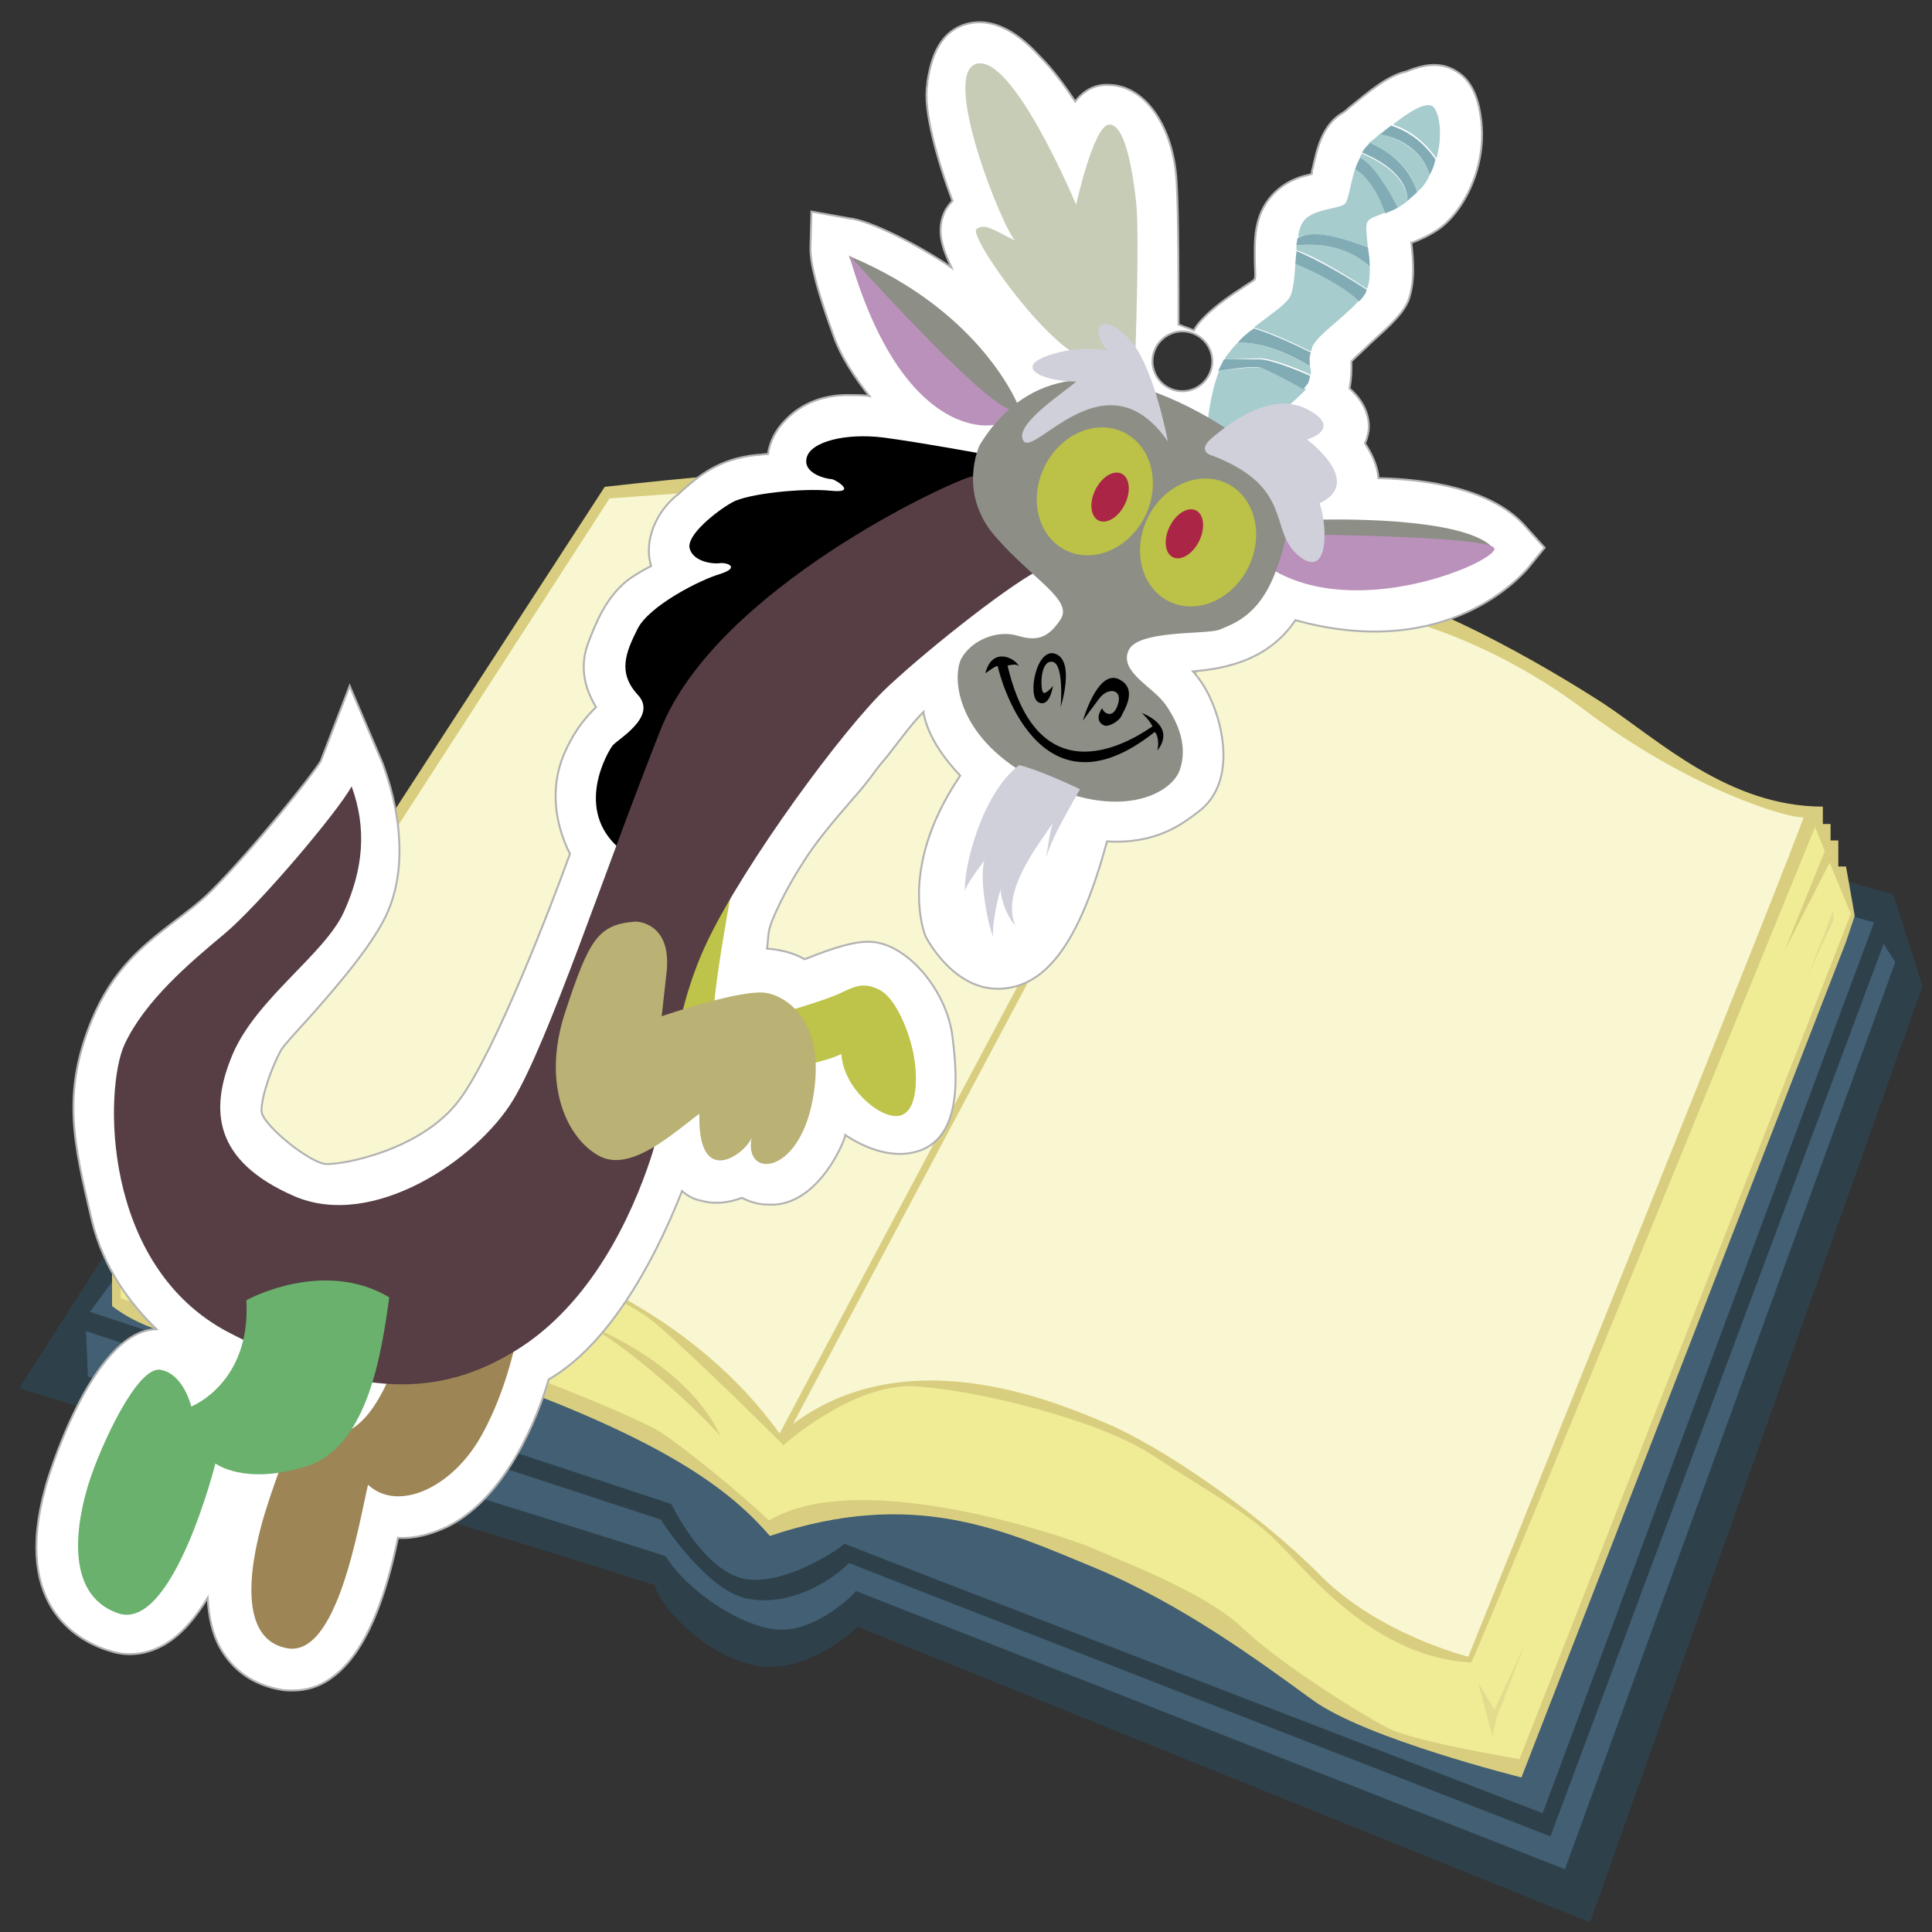<?xml version="1.0" encoding="utf-8"?>
<!-- Generator: Adobe Illustrator 19.0.0, SVG Export Plug-In . SVG Version: 6.00 Build 0)  -->
<svg version="1.1" xmlns="http://www.w3.org/2000/svg" xmlns:xlink="http://www.w3.org/1999/xlink" x="0px" y="0px"
	 viewBox="0 0 200 200" style="enable-background:new 0 0 200 200;" xml:space="preserve">
<rect x="0" y="0" width="200" height="200" fill="#333333" stroke="none"/>
<style type="text/css">
	.st0{fill:#2E414B;}
	.st1{fill:#425F73;}
	.st2{fill:#D9CE7F;}
	.st3{fill:#F8F7D2;}
	.st4{fill:#EFEC95;}
	.st5{fill:#E3DC8E;}
	.st6{fill:#FFFFFF;stroke:#B2B2B2;stroke-width:0.2;stroke-miterlimit:10;}
	.st7{fill:#BEC349;}
	.st8{fill:#9E8555;}
	.st9{fill:#563E44;}
	.st10{fill:#69B16C;}
	.st11{fill:#BAB175;}
	.st12{fill:#A7CCCE;}
	.st13{fill:#82ACB5;}
	.st14{fill:#8D8E86;}
	.st15{fill:#BA91BB;}
	.st16{fill:#C6CCB6;}
	.st17{fill:#BBC247;}
	.st18{fill:#AB2547;}
	.st19{fill:#CFD0DA;}
</style>
<g id="Ebene_2">
	<path id="XMLID_13_" class="st0" d="M164.6,199l-75.8-30.6c0,0-5.7,5.6-11.5,3.8s-9.4-6.9-9.5-8.1C64.6,163,2,143.7,2,143.7
		l12.8-20l174.9-32.9l6.3,1.8l3,9.5L164.6,199z"/>
	<path id="XMLID_11_" class="st1" d="M195,97.7c0.1,0.2,1.2,1.9,1.2,1.9l-34.2,93.9c0,0-72.9-28.6-73.4-28.8c-0.4,0.6-4.3,4.2-7.9,4
		c-3.6-0.1-9.4-3.8-11.8-7.6c-3.7-1.3-59.8-18.6-59.8-18.6l-0.2-4.7l59.5,19.5c0,0,4.7,7.4,9,8.2c4.2,0.8,8.4-1.6,10.5-3.7
		c2.4,1,72.6,28.3,72.6,28.3L195,97.7z"/>
	<path id="XMLID_10_" class="st1" d="M9.3,135.8l60.2,19.9c0,0,3,6.3,7,7.6c4,1.3,10.4-2.9,10.9-3.5c1.1,0.5,72.3,27.9,72.3,27.9
		l34.3-92.2l-18.1-5.2L11.6,132.7L9.3,135.8z"/>
	<path id="XMLID_1_" class="st2" d="M123.8,68c0,0,6.1-7.9,14.2-7.6c8.1,0.3,22.4,8.8,28.1,12.5c5.7,3.8,12.9,10.6,22.6,10.6
		c0,0.6,0,1.8,0,1.8h0.8v1.7h0.8v2.7h0.8l0.9,5.1l-0.9,2.7l-33.6,86.5c0,0-16.1-4-21.6-8s-13.6-10-22.8-13.8
		c-9.2-3.8-18.5-8.2-33.4-3.2c-3.9-4.5-10-9.3-26.6-15.5s-32.7-1.5-41.5-8.3c0-2.5,0-6.3,0-6.3l51-78.5c0,0,19.6-2.3,28.2-2
		C99.3,48.5,112.8,50.5,123.8,68z"/>
	<path id="XMLID_4_" class="st3" d="M122.7,71.1c0,0,5.5-7.5,11.6-8.3s18.5,2.3,29.6,10.6c11.1,8.4,21.4,11.4,22.8,11.2
		c-0.4,1.8-34.7,86.9-34.7,86.9s-9.3-2.3-15.4-8.5s-16.3-13.3-22.4-15.8c-6.1-2.6-20.7-8.3-32.1,0.2
		C83.3,145.1,122.7,71.1,122.7,71.1z"/>
	<path id="XMLID_5_" class="st3" d="M80.7,148.4l42.3-79.5c0,0-7.4-11.3-15-15.1c-7.6-3.8-14.8-3.9-19.9-3.8c-5,0.1-25,1.6-25,1.6
		L13,129.1c0,0,3.3,4.7,16,2.9s20-2.9,24.4-2.1S72,136.2,80.7,148.4z"/>
	<path id="XMLID_6_" class="st4" d="M187.9,85.6l1,2.5l-4.2,10.4l4.7-9.2l2.2,5.3l-34.3,87.5c0,0-10.9-1.8-13.6-3.2
		s-11-6.5-15.1-10.4c-4.1-3.9-13.6-7.3-15.4-8.2c-1.8-0.8-23.9-8.7-33.6-2.9c-3-2.9-9.1-7.8-11.3-9.2c-2.3-1.4-12.7-5.7-15.6-6.4
		s-13.5-2.8-16.9-3c-3.4-0.3-12.4-1.2-16.3-2.3s-7-2.1-7-2.1v-4.4c0,0,6.3,3.5,9,3.8s20.6-3.2,26.8-3.1c6.2,0.1,15.4,2.7,19.8,6.5
		c4.4,3.8,13,12.4,13,12.4s7-6.3,13.4-6.1c6.3,0.3,19.4,3.5,24.9,7.2c5.6,3.7,9.9,5.9,13,9.1c3.2,3.2,10,11.8,19.9,12.3
		C154.3,168,187.9,85.6,187.9,85.6z"/>
	<polygon id="XMLID_7_" class="st5" points="157.9,170.1 154.7,177 153,174.1 154.5,179.8 154.9,177.9 	"/>
	<path id="XMLID_8_" class="st5" d="M187,101.4c0.1-0.4,2.8-6.1,2.8-6.1v-1.1L187,101.4z"/>
	<path id="XMLID_9_" class="st2" d="M60.2,136.9c0,0,10.7,3.8,14.4,11.8C72.6,146.3,64.5,138.8,60.2,136.9z"/>
</g>
<g id="Ebene_3">
	<g id="XMLID_3_">
		<path id="XMLID_55_" class="st6" d="M158,54.6c-3.4-4-10.3-5-15.3-5.1c-0.1-1.2-0.6-2.4-1.4-3.6c0.3-0.7,0.4-1.3,0.4-1.7
			c0-1.7-0.9-3-2-4c0.2-1,0.2-1.8,0.2-2.4c0-0.1,0-0.3,0-0.4c0.5-0.5,1.4-1.3,2-1.9c2.1-1.9,3.3-3,3.9-4.4c0.7-2,0.5-4.2,0.3-6
			c0,0,0,0,0,0c0,0,0.1,0,0.1,0c0.8-0.3,1.7-0.7,2.6-1.3c2.7-1.8,5.2-6.6,4.5-11.6c-0.2-1.5-0.7-3.7-2.5-4.8
			c-1.9-1.2-3.8-0.5-4.7-0.2c-0.2,0.1-0.3,0.1-0.5,0.2c-1.9,0.4-3.8,2-6,3.8c-0.3,0.3-0.6,0.5-0.8,0.6c-2,1.3-2.5,3.8-2.9,5.6
			c-0.1,0.2-0.1,0.5-0.1,0.6c-0.1,0-0.2,0.1-0.3,0.1c-1,0.2-2.5,0.7-3.8,2.1c-2,2.2-1.8,4.9-1.8,6.9c0,0.6,0.1,1.4,0,1.8
			c0,0-0.1,0-0.1,0.1c-0.4,0.3-0.8,0.5-1.2,0.8c-1.1,0.7-2.4,1.6-3.6,2.7c-0.6,0.6-1.1,1.1-1.4,1.7l-1.6-0.6c0-4,0-11.6-0.2-14.8
			c-0.3-5.5-3.1-9.8-6.8-10c-1.2-0.1-2.5,0.2-3.7,1.7c-1-1.5-2.2-3.2-3.7-4.7c-1.1-1.2-4.1-4.3-7.6-3.3c-3.1,0.9-3.7,4.2-4,6l0,0.2
			c-0.5,2.6,1.1,8.1,2.6,12.1c-0.3,0.3-0.5,0.6-0.7,0.9c-1.1,2.1-0.3,4.1,0.6,6c-3.5-2.4-8.5-4.9-10.6-5.1L84,21.9l-0.1,3.7
			c0,0.6-0.1,2.3,2.3,8.9c0.8,2.4,2.3,4.6,3.8,6.5c-0.6-0.1-1.2-0.1-1.8-0.1c-2.8-0.1-5.2,0.8-6.9,2.6c-1,1-1.6,2.2-1.8,3.5
			c-0.4,0-0.8,0.1-1.2,0.1c-4,0.4-6.1,2.3-7.7,3.7c-0.2,0.2-0.4,0.4-0.7,0.6c-0.9,0.8-1.6,1.7-2.1,2.8c-0.5,1.1-0.9,2.7-0.4,4.4
			c-1.2,0.6-2.1,1.2-2.6,1.6c-2,1.7-3,3.9-4,6.6c-0.9,2.7,0,4.9,0.9,6.4c-0.9,0.9-2.1,2.2-3.1,4.4c-1.6,3.3-1.4,7.2,0.4,10.8
			c-1.8,5-7.7,20.4-11.4,25.4c-3.9,5.3-12.2,6.8-13.9,6.7c-1.7-0.2-6.2-3.8-6.6-5.3c-0.2-0.9,0.7-4.1,2-6.5c0.3-0.5,1.5-1.8,2.5-2.9
			c2.6-2.9,6.2-7,8-10.3c3.9-7.1,0.1-16.1,0-16.5L36.2,71l-3,7.8c-0.9,1.5-7.1,9.2-11.3,13.4c-1.3,1.3-2.7,2.3-4,3.3
			c-3.1,2.4-6.2,4.8-8.4,10.1c-3.1,7.6-1.9,12.6,0,20.7c1.2,5,4,8.7,6.7,11.3C9.4,137.7,4.7,153.8,4.7,154c-3.5,12.6,3.7,16.1,7,17
			c1.8,0.5,3.7,0.2,5.4-0.8c1.7-1,3.2-2.8,4.4-4.8c0.1,2,0.5,3.8,1.3,5.2c1.3,2.3,3.4,3.8,6.2,4.3c0.4,0.1,0.9,0.1,1.3,0.1
			c1.4,0,2.8-0.4,4-1.3c3.7-2.6,5.7-8.7,6.9-14.5c1.8,0.1,3.5-0.4,5.2-1.2c6.1-3.1,9.3-11.4,10.4-15.2c7.1-4.1,11.8-14.4,13.8-19.5
			c0.7,0.6,1.4,0.9,2,1c1.4,0.4,2.9,0.2,4.2-0.3c0.8,0.4,1.7,0.7,2.7,0.7c4.7,0.3,7.5-5.5,8-7.1c0,0,0,0,0-0.1
			c1.8,1.2,4.2,2.2,6.5,1.9c6-0.8,5-8.7,4.6-12.1c-0.6-4.8-4.7-9.6-8.4-9.8c-1.7-0.1-3.9,0.6-6.9,1.8c-1.2-0.7-2.6-1-3.9-1.1
			c0.1-0.6,0.1-1.3,0.2-1.8c0.2-1.2,1.9-4.6,3.4-6.9c1.4-2.3,3.3-4.5,5.2-6.7c0.9-1,1.7-2,2.5-3.1c0.5-0.7,1.1-1.3,1.6-2
			c1.1-1.4,2.1-2.8,3.3-4c0,0,0,0.1,0,0.1c0.5,2.6,2.3,4.9,3.8,6.5c-5.5,8.1-4.3,14.2-3.8,16l0.1,0.3l0.1,0.3
			c0.3,0.6,3.3,6.1,8.4,5.4c4.5-0.6,7.7-5.3,10.4-15.2c5.1,0.3,7.8-1.8,9.5-3.1c3.8-2.9,2.6-8.7,1.2-11.7c-0.5-1.1-1.1-2-1.8-2.8
			c3.7-0.3,7.9-1.3,10.6-5.3c15.9,4.4,23.6-4.9,24-5.3l1.8-2.2L158,54.6z M122.4,40.5c-1.7,0-3.1-1.4-3.1-3.1s1.4-3.1,3.1-3.1
			s3.1,1.4,3.1,3.1S124.1,40.5,122.4,40.5z"/>
		<path id="XMLID_56_" class="st7" d="M76.1,90.2c0,0-2.9,15.1-2.1,15.9c0.7,0.8,11.1-2.4,12.8-3.2c1.7-0.8,2.6-1.3,4.3-0.4
			c1.7,0.9,3.1,4.5,3.5,6.8c0.4,2.3,0.4,5.8-1.5,6.2c-1.9,0.4-5.8-2.8-6-6.4c-2.6,1.5-19.9,4.1-19.9,4.1l2.9-19.2L76.1,90.2z"/>
		<path id="XMLID_53_" class="st8" d="M41.3,139.9l12.5-3.1c0,0-0.9,6.3-3.9,11.7c-3,5.5-8.7,8.1-11.8,5.2c-1,4.2-3.2,18.1-8.5,16.9
			c-5.3-1.1-3.5-9.6-2.2-13.9s3.5-9.6,3.5-9.6S36.9,153.4,41.3,139.9z"/>
		<path id="XMLID_48_" d="M101.8,47c0,0-6.5-1.2-10.3-1.7c-3.9-0.5-7.6,0.4-8,2.1c-0.4,1.7,2.2,2.2,2.6,2.2c0.3,0,2.8,1.5-0.1,1.2
			c-2.9-0.3-8.6,0.3-10.2,1.2s-4.8,3.4-4.4,4.8c0.4,1.4,2.5,1.6,3.1,1.5c0.7-0.1,2.2,0.4,0.1,1.1c-2.1,0.6-7.4,3.3-8.6,5.7
			s-2.1,4.5,0,6.8c2.2,2.3-2.2,4.7-2.6,5.3c-0.4,0.5-4.1,6.6,0.8,10.7c4.9,4.1,8.6-7.6,8.6-7.6l20.4-20.5l9.8-8.7L101.8,47z"/>
		<path id="XMLID_47_" class="st9" d="M100.7,49.3c-1.9,0.3-26.5,11.6-32.3,26.2s-11.6,32.3-15.3,38.4c-3.7,6.1-14.5,13.5-22.7,9.9
			s-8.8-8.8-6.3-14.7c2.5-5.8,9.5-10.3,11.5-14.7s2.4-8.6,0.8-13C35,84,26.8,93.7,23.2,96.7s-8.2,6.9-10.3,11.4s-2.5,23,10.9,29.9
			c13.4,6.9,21.8,6.6,29.6,1.8s12-13.9,14-20c2-6.2,2-14.3,5.8-22.3c3.8-8,14.1-22.1,18.7-26.4s13.3-11.1,16.1-12.3
			C105.7,55.5,100.7,49.3,100.7,49.3z"/>
		<path id="XMLID_46_" class="st10" d="M25.5,134.6c0,0,7.9-4.4,14.8-0.3c-0.8,5.7-2.2,15.5-8.6,17.5s-9.4-0.3-9.4-0.3
			S17.9,169,12.2,167s-4.2-9.7-3-13.5s5-12.1,7.4-11.7s3.2,3.8,3.2,3.8S26,143.2,25.5,134.6z"/>
		<path id="XMLID_45_" class="st11" d="M65.8,95.4c0,0,3.8,0,3.2,5.3s-0.5,4.5-0.5,4.5s8.4-2.9,10.9-2.4c2.5,0.5,6.2,3.5,4.7,11.2
			s-7.1,8-6.3,3.8c-0.7,1.7-5.6,5.3-5.4-2.5c-2.5,1.8-7,6.1-10.3,4.4c-3.3-1.7-6.1-7.3-3.6-14.9S61.9,95.7,65.8,95.4z"/>
		<g id="Horn_2_">
			<path id="XMLID_44_" class="st12" d="M141.6,25.6c-0.1-1.2-0.3-2.3,0-2.7c0.3-0.4,0.9-0.5,1.8-0.9c-1-2.9-2.3-4.1-3.1-4.6
				c-0.5,1.6-0.7,3.2-1,3.6c-0.4,0.7-3.6,0.5-4.5,2.1c-0.2,0.4-0.4,0.9-0.4,1.5C135.8,23.7,139.3,24.7,141.6,25.6z"/>
			<path id="XMLID_43_" class="st12" d="M146.7,19.9c0.1-0.1,0.3-0.3,0.4-0.4c0.4-0.4,0.7-0.9,0.9-1.4c-0.8-2.7-3.5-3.8-5.1-4.3
				c-0.4,0.4-0.8,0.7-1.2,1c0,0,0,0,0,0C145.2,16.2,146.3,18.5,146.7,19.9z"/>
			<path id="XMLID_42_" class="st12" d="M134.2,25.4c0,0.2,0,0.4,0,0.5c2.1,0.7,5.3,2.7,7.3,4c0.3-0.6,0.3-1.4,0.3-2.3
				C138.9,25,135.5,25.3,134.2,25.4z"/>
			<path id="XMLID_41_" class="st12" d="M128.1,35.5c-0.4,0.4-0.8,0.9-1.1,1.3c-0.1,0.1-0.2,0.3-0.2,0.4c1.2,0,2.7-0.1,3.7-0.1
				c1,0,3.5,0.9,5.2,1.7c0-0.3,0-0.6-0.1-0.9C131.8,35.7,129.4,35.4,128.1,35.5z"/>
			<path id="XMLID_40_" class="st12" d="M130.7,38.1c-0.7-0.2-3.1,0.1-4.5,0.3c-1,2.6-1.2,5.5-1.2,5.5l1.7,1.5l4.3-1.4
				c0,0,3-2.4,4.2-3.7C133.5,39.4,131.3,38.3,130.7,38.1z"/>
			<path id="XMLID_39_" class="st12" d="M148.7,16.4c0.7-2.4,0.3-4.9-0.4-5.4c-0.7-0.5-2.5,0.6-4.1,1.9
				C146.6,13.7,148,15.4,148.7,16.4z"/>
			<path id="XMLID_38_" class="st12" d="M145.7,20.8c-0.1-2.7-3.1-4.2-4.7-4.9c-0.1,0.1-0.2,0.3-0.2,0.4c1.4,0.7,3.1,3.7,3.9,5.2
				C145,21.3,145.4,21.1,145.7,20.8z"/>
			<path id="XMLID_37_" class="st12" d="M134.1,27.2c-0.1,1.5-0.2,2.9-0.6,3.6c-0.6,0.9-2.2,1.9-3.7,3.1c2,0.6,4.5,1.8,5.9,2.5
				c0.1-0.2,0.1-0.4,0.2-0.6c0.6-1.2,3.3-3,4.8-4.7C139.1,29.5,136,28.1,134.1,27.2z"/>
			<path id="XMLID_36_" class="st13" d="M126.7,37.2c-0.2,0.4-0.4,0.8-0.6,1.2c1.4-0.2,3.9-0.6,4.5-0.3c0.6,0.2,2.8,1.3,4.3,2.2
				c0.2-0.2,0.4-0.5,0.5-0.6c0.1-0.3,0.2-0.5,0.2-0.8c-1.8-0.8-4.2-1.7-5.2-1.7C129.4,37.2,127.9,37.2,126.7,37.2z"/>
			<path id="XMLID_35_" class="st13" d="M128.1,35.5c1.3-0.1,3.8,0.2,7.5,2.4c0-0.5-0.1-0.9,0.1-1.4c-1.4-0.7-3.9-1.9-5.9-2.5
				C129.2,34.4,128.6,34.9,128.1,35.5z"/>
			<path id="XMLID_34_" class="st13" d="M141.5,30c-2-1.3-5.2-3.2-7.3-4c0,0.4-0.1,0.8-0.1,1.3c1.9,0.8,5,2.3,6.6,3.9
				c0.3-0.3,0.5-0.6,0.7-0.9C141.4,30.1,141.5,30,141.5,30z"/>
			<path id="XMLID_33_" class="st13" d="M141.8,27.6c0-0.7-0.1-1.4-0.2-2c-2.4-0.9-5.8-2-7.3-0.9c0,0.2-0.1,0.5-0.1,0.7
				C135.5,25.3,138.9,25,141.8,27.6z"/>
			<path id="XMLID_32_" class="st13" d="M144.7,21.5c-0.8-1.6-2.5-4.5-3.9-5.2c-0.2,0.4-0.4,0.8-0.5,1.2c0.8,0.5,2.1,1.7,3.1,4.6
				C143.8,21.9,144.2,21.8,144.7,21.5z"/>
			<path id="XMLID_31_" class="st13" d="M145.7,20.8c0.3-0.3,0.6-0.5,1-0.9c-0.4-1.4-1.6-3.7-4.9-5.1c-0.3,0.3-0.6,0.6-0.8,1
				C142.7,16.5,145.7,18.1,145.7,20.8z"/>
			<path id="XMLID_30_" class="st13" d="M148,18.1c0.3-0.5,0.5-1.1,0.6-1.6c-0.7-1-2.1-2.7-4.6-3.5c-0.4,0.3-0.8,0.6-1.1,0.9
				C144.6,14.2,147.2,15.4,148,18.1z"/>
		</g>
		<path id="XMLID_29_" class="st14" d="M136.5,53.8c0,0,15.5-0.5,18.2,3.1c-3.4,0.7-23.7,1.1-23.7,1.1"/>
		<path id="XMLID_28_" class="st15" d="M132.2,55.3c0,0,22.4,0.1,22.5,1.5s-14.5,7.7-23.4,1.9C131.5,56.8,132.2,55.3,132.2,55.3z"/>
		<path id="XMLID_27_" class="st14" d="M105.5,42.2c0,0-3.7-9.9-17.6-15.7c0.6,3,13.5,16,16.8,17.3C105.1,43,105.5,42.2,105.5,42.2z
			"/>
		<path id="XMLID_26_" class="st15" d="M87.9,26.4c0,0,13.6,15.2,16.7,16c0.5,1.4-1.8,1.6-1.8,1.6S93.5,45.9,87.9,26.4z"/>
		<path id="XMLID_25_" class="st16" d="M117.5,37.4c0,0,0.5-13.1,0.1-16.6c-0.4-3.5-1.2-8-2.8-7.9c-1.6,0.1-3.4,8.3-3.4,8.3
			s-6.5-15.6-10.3-14.6c-3.8,1,2.8,17.3,4,18.3c-2.3-1.1-3.1-1.8-4-1.2s6.4,11,10.5,13.1C116,37.6,117.5,37.4,117.5,37.4z"/>
		<path id="XMLID_24_" class="st14" d="M101.4,46.1c0,0-2.3,4.9,1.6,9.4c3.9,4.5,8.1,6.6,6.8,8.6c-1.3,2-2.5,2.3-4.5,1.7
			c-2-0.6-4.7,0.4-5.8,2.4c-1,2.1-0.4,8.4,7.9,12.6s13.7,1.5,14.7-1c0.9-2.5-0.1-4.9-1.4-6.8s-4.8-3.4-3.9-5.6
			c0.8-2.2,7.9-1.7,9.4-2.2c1.4-0.6,4.1-1.4,5.8-5.9s3.6-10.8-8.8-17.1S104.5,41,101.4,46.1z"/>
		
			<ellipse id="XMLID_23_" transform="matrix(0.898 0.441 -0.441 0.898 33.996 -44.719)" class="st17" cx="113.3" cy="50.8" rx="5.8" ry="6.8"/>
		
			<ellipse id="XMLID_22_" transform="matrix(0.898 0.441 -0.441 0.898 34.404 -45.37)" class="st18" cx="114.9" cy="51.4" rx="1.7" ry="2.7"/>
		
			<ellipse id="XMLID_21_" transform="matrix(0.898 0.441 -0.441 0.898 37.414 -48.906)" class="st17" cx="124" cy="56.1" rx="5.8" ry="6.8"/>
		
			<ellipse id="XMLID_20_" transform="matrix(0.898 0.441 -0.441 0.898 36.858 -48.376)" class="st18" cx="122.6" cy="55.2" rx="1.7" ry="2.7"/>
		<path id="XMLID_19_" class="st19" d="M125.6,47.2c0,0-1.9-0.4-0.1-1.9c1.8-1.5,6.1-4.9,9.9-2.9c3.7,2-0.1,3.1-0.1,3.1
			s6,4.4,1.3,6.6c0.9,2.6,0.9,8-2.2,5.4C131.3,54.9,134,50.5,125.6,47.2z"/>
		<path id="XMLID_18_" class="st19" d="M120.9,45.7c0,0-1.5-8.1-4.1-10.7c-2.6-2.7-4.2-1.3-2.2,1.3c-3-0.7-7.6,0.6-7.7,1.6
			c-0.2,0.9,2.2,1.6,4.5,1.6c-1.2,1.1-6.7,4.6-5.4,6.2C107.3,47.1,114.6,36.6,120.9,45.7z"/>
		<path id="XMLID_17_" class="st19" d="M111.8,81.7c0,0-1.9,3.3-2.6,4.8c-0.7,1.5-0.9,2.3-0.9,2.3s0.4-3,0.7-3.6
			c-2,2.9-5.3,7.2-3.9,10.6c-1.1-1.2-1.6-3.3-1.5-3.8c-0.6,2-0.9,4.2-0.8,5c-0.7-1.9-1.4-6.2-0.9-7.9c-1.3,1.7-2,2.8-2,3.2
			c-0.2-2.2,1.6-10,5.6-13.1C107.9,79.8,111.8,81.7,111.8,81.7z"/>
		<path id="XMLID_16_" d="M119.5,75.8c0.1-0.1,0.6,0.7,0.3,1.9c0.5-0.6,1.7-2.5-1.6-3.9c0.9,0.9,1,1.2,1.1,1.4
			c-0.7,0.4-11.5,8.6-15-6.3c0.5-0.1,1-0.2,1.2,0.1c-0.4-0.9-2.8-2.1-3.5,0.7c0.6-0.4,1.2-0.9,1.3-0.7
			C103.4,69.7,107.4,85.4,119.5,75.8z"/>
		<path id="XMLID_15_" d="M109,71c0,0-0.7,0.9-1,0.7c-0.3-0.2-0.4-3.3,0.9-3.2c1.3,0.1,0.9,4.7,0.9,4.7s1.5-4.7-0.5-5.5
			s-3,4.4-1.8,5S109,71,109,71z"/>
		<path id="XMLID_14_" d="M112.1,74.6c0,0,1.5-5.3,3.7-4.3c2.1,1,0.5,3.3,0.3,3.8c-0.2,0.5-1.3,1.2-1.8,1c-0.5-0.2-0.9-0.8-0.2-1.8
			c0.1,0.5,1.1,1.2,1.6-0.3c0.6-1.7-1-1.9-1.9-0.7C112.9,73.5,112.1,74.6,112.1,74.6z"/>
	</g>
</g>
</svg>
